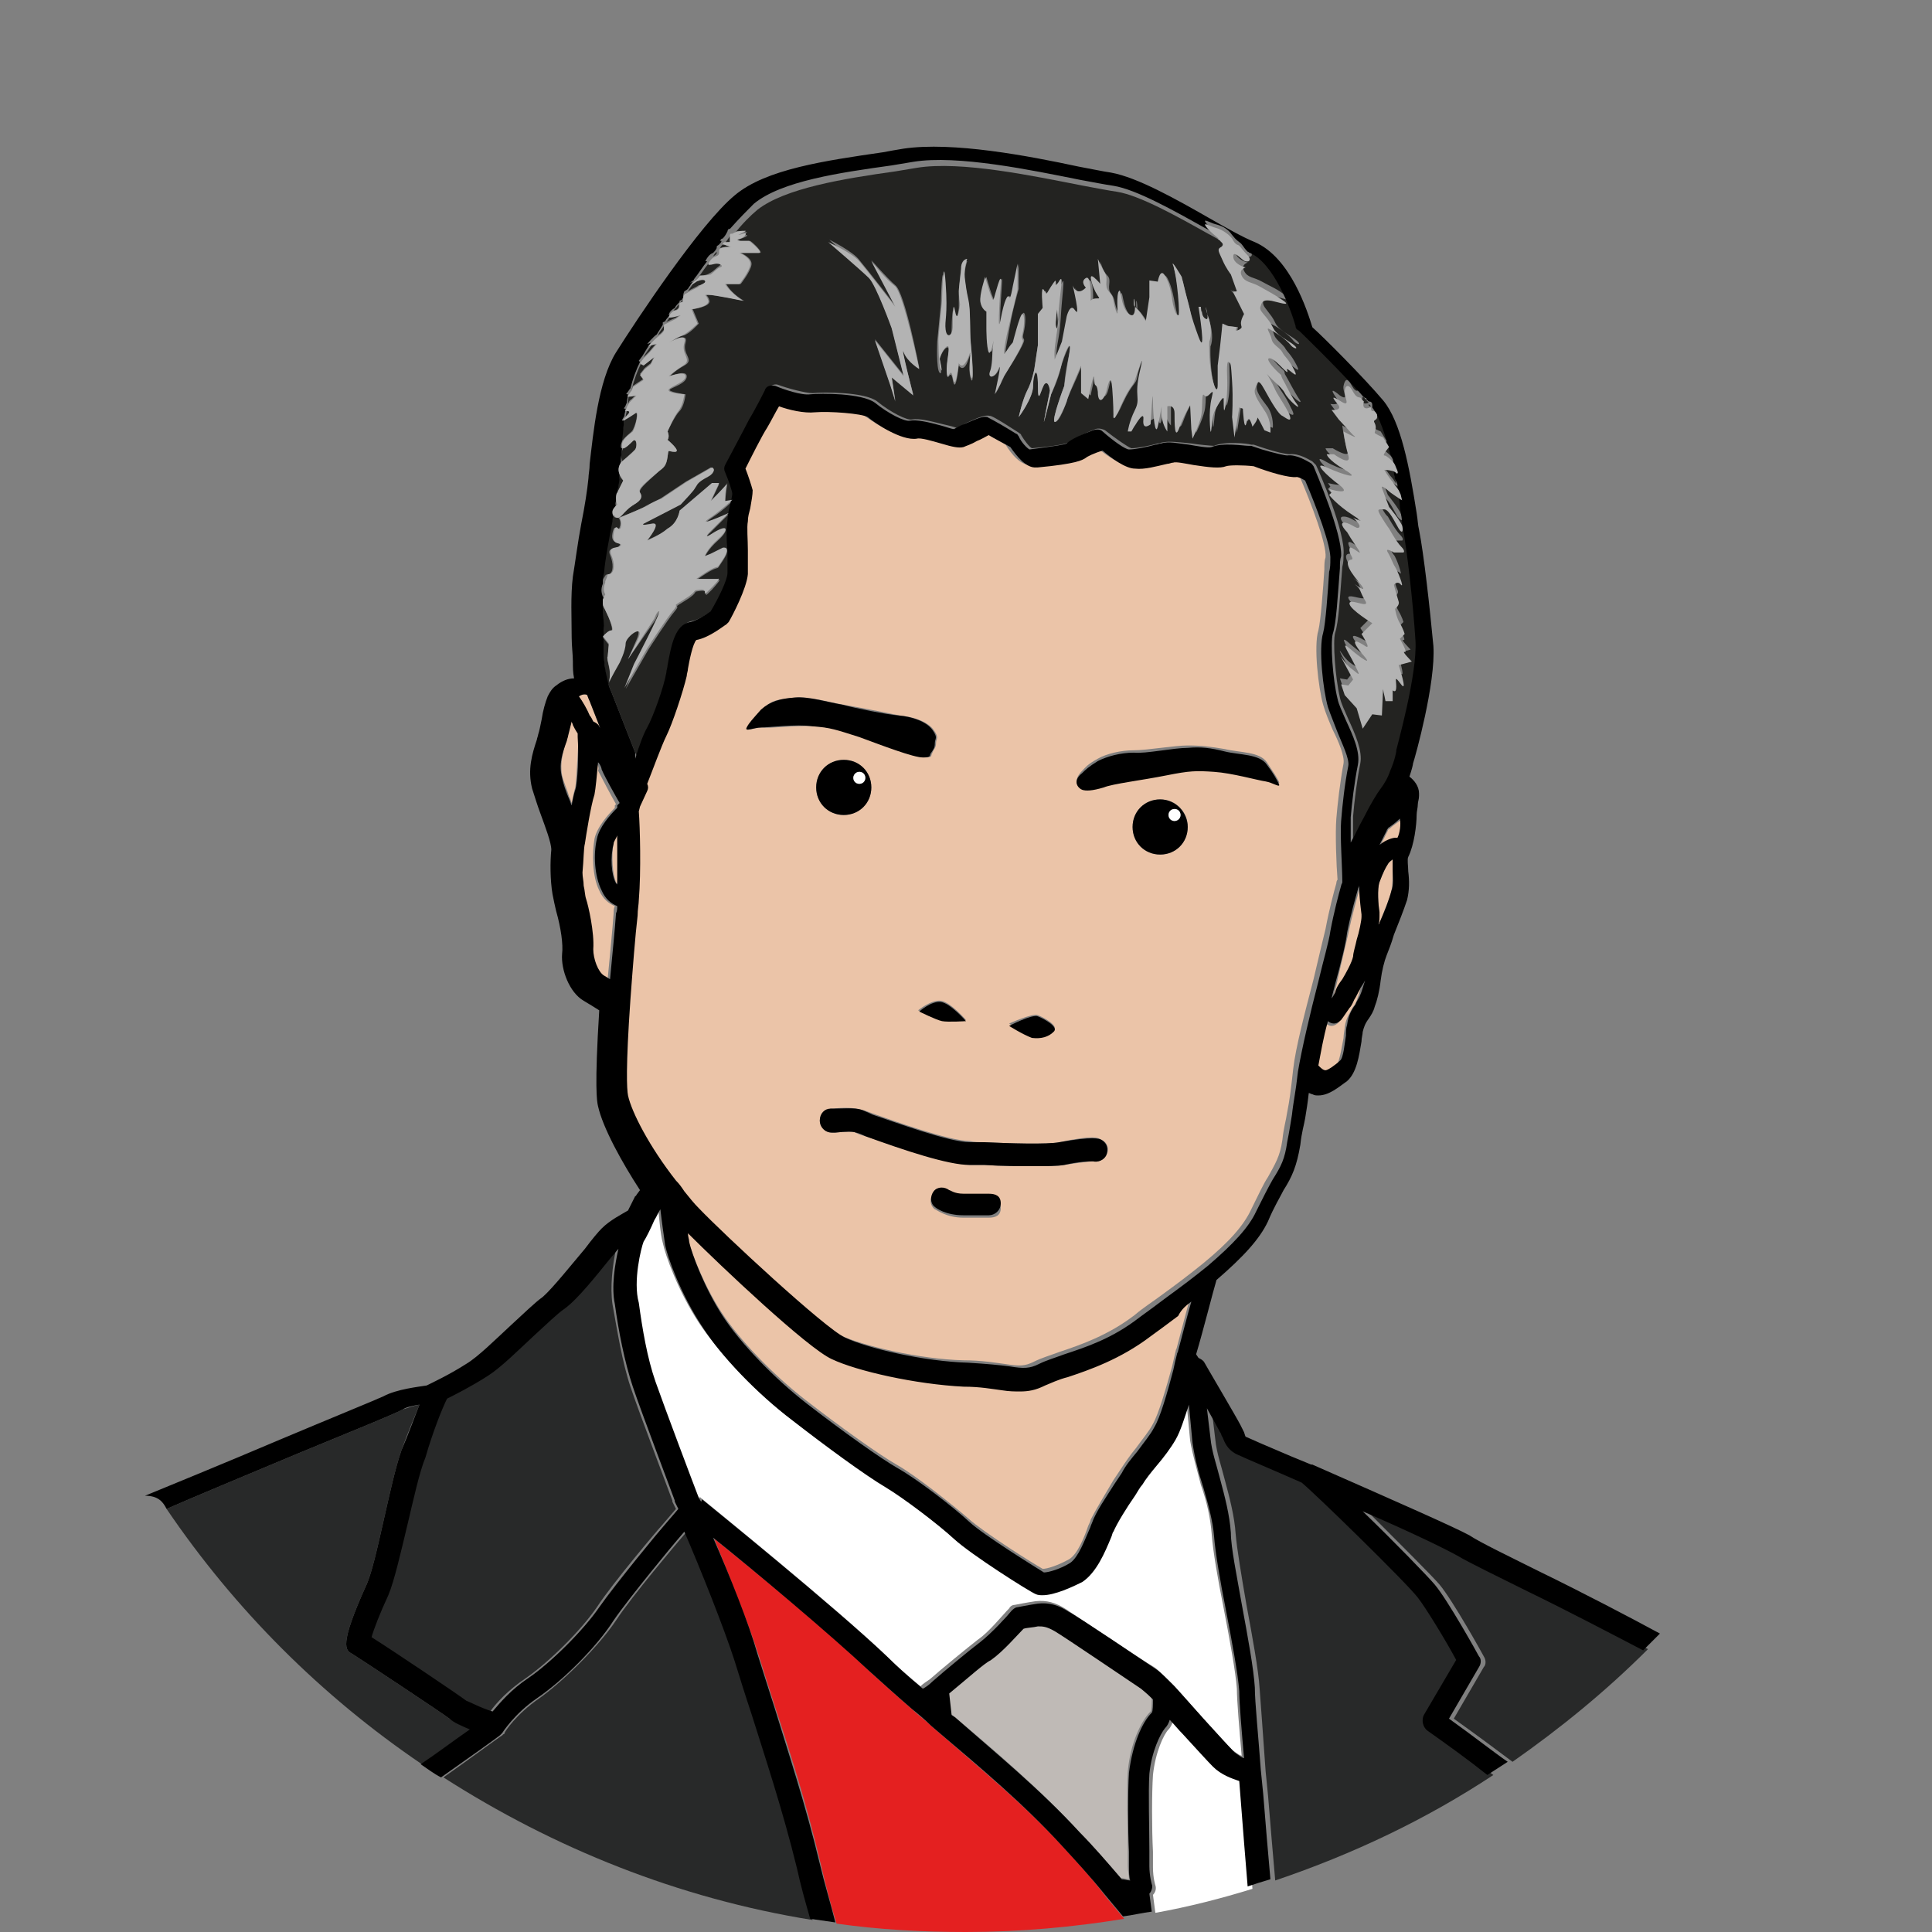 <svg id="Capa_1" xmlns="http://www.w3.org/2000/svg" viewBox="0 0 161.2 161.2"><rect x="0" y="0" width="161.2" height="161.2" fill="#808080" stroke="none"/><style>.st0{fill:none}.st1{fill:#282929}.st2{fill:#232321}.st3{fill:#ebc4a8}.st4{fill:#e42020}.st5{fill:#FFF}.st6{fill:#bfbab6}.st7{fill:#b3b3b3}.st8{fill:none;stroke:#b3b3b3;stroke-width:0;stroke-linecap:round;stroke-linejoin:round}</style><path class="st0" d="M107.7 38z"/><path class="st1" d="M122 129.8c-.9-.5-3.6-1.7-7.9-3.7 2.6 2.6 5.5 5.5 6 6.1 1.1 1.3 3.6 5.8 3.7 6 .2.3.2.7 0 .9l-2.5 4.3c2.1 1.5 3.7 2.7 4.9 3.6 4-2.8 7.8-5.9 11.3-9.4-2.4-1.3-6.3-3.3-9.6-4.9-2.6-1.2-4.9-2.4-5.9-2.9z"/><path class="st1" d="M119.2 143.2l2.7-4.6c-.9-1.5-2.5-4.3-3.2-5.2-1-1.2-8.8-8.9-9.7-9.6l-1.6-.7c-2.8-1.2-3.7-1.6-3.9-1.7-.7-.4-.9-.9-1.1-1.4-.1-.2-.1-.3-.2-.4-.1-.2-.6-1.1-1.1-2 .1.8.2 1.7.3 2.5.1 1.1.5 2.2.8 3.4.4 1.5.8 3 .9 4.5.1 1.2.5 3.6.9 5.9.5 2.7 1 5.4 1.1 7 .1 1.2.3 4.2.5 6.9l.2 2c.2 2.4.4 4.9.6 7.1 6.5-2.2 12.6-5.1 18.2-8.8-1.6-1.2-3.3-2.5-5-3.7-.6-.2-.7-.8-.4-1.2z"/><path class="st2" d="M51.4 42.2s-.1-.3-.1-.5c0 .2-.1.5-.1.7l.2-.2zM55.4 27.5v-.3c-.2.3-.4.5-.5.8l.1-.1c.2-.1.4-.4.4-.4zM60.8 20.6c.4 0-.3-.2-.5-.2-.1.1-.2.2-.2.3.2-.1.6-.1.7-.1zM58.4 23s.5 0 .8-.2c.4-.2.5-.4.8-.6s0-.4-.3-.3c-.2 0-.4.1-.6.1-.4.5-.7 1-1.1 1.5.2-.2.4-.5.4-.5zM59.8 21c-.1.1-.2.2-.3.4.3-.2.3-.2.3-.4zM56.9 25c0 .1-.1.1-.1.2h.1V25zM58.8 23.4c-.2-.1-.7.1-.7.1s-.2.1-.3.2c-.1.2-.3.4-.4.6.3-.2.8-.4.9-.5.2 0 .7-.2.5-.4zM56.8 26.2s-.7.2-.9.2c-.1.2-.2.4-.4.5l.9-.4.4-.3z"/><path class="st2" d="M50.8 47.9c.4-.1.4-.9.1-1.6-.3-.7.6-.4.8-.8.2-.3-.8 0-.6-1s.4 0 .6-.5c.2-.5-.1-.8-.1-.8s1.9-.7 2.3-1l1.2-.6 2.1-1.4 2.1-1.2s.3.1.1.4c-.2.3-.9.4-1.3 1-.4.5 0 .3-1.4 1.7l-3.1 1.6s-.3.2.7 0-.4 1.4-.4 1.4 1-.4 1.8-.9 1-1.5 1-1.5l2.7-2.3h.6l-.7 1.5s1.2-1.2 1.4-1.5v-.1.1c-.1.3-.2 1.5-.2 1.5l.6-.1s-.5.6-1.7 1.4c-1.6 1.1 1.4-.3 1.4-.3l-1.5 1.5s-.9.8.3.1c1.2-.8 1.2-.2.3.6-.9.8-1.1 1.4-1.1 1.4l.5-.2 1-.5s.8-.2 0 1 .2-.1-2.2 1.6H60s.3-.2-.6.8c-1 1 0 0-.9.1s0 0-1.3.8-.3.2-.9.9c-.6.7-2.2 3.2-2.2 3.2l-1.9 3.3.8-2s2.4-4.4 2.1-4.4c-.2 0-.4.6-.4.6L52.4 55l.7-1.6c.7-1.6-.9-.3-1 .3 0 .6-.5 1.6-.5 1.6l-.8 1.7s.2-.6 0-1.4c-.2-.8-.1-.7-.1-.7l.1-1.1-.4-.5v1.4c0 1.1.2 2 .4 2.5.1.3.2.5.2.5l2 5.1.2.4c.4-1 .8-2.1 1-2.6.5-.9 1.3-3.4 1.6-4.6 0-.2.1-.4.1-.6.3-1.6.6-3.4 1.9-3.6.5-.1 1.3-.6 1.7-.9.6-1 1.3-2.6 1.4-3.2v-1.8c0-1-.1-2 0-2.6.1-.4.1-.8.2-1.2.1-.4.2-.9.2-1 0-.2-.4-1.1-.6-1.8-.1-.2-.1-.4 0-.6.1-.1 1.5-2.9 2-3.8.4-.8 1.3-2.4 1.3-2.4.2-.3.6-.5.9-.4.8.3 2.3.7 2.9.7.9-.1 4.4-.1 5.4.7 1.1.9 2.5 1.6 2.9 1.5.6-.1 1.4.1 2.6.4.4.1.9.2 1.1.3.2-.1.5-.2.8-.4 1.1-.5 1.6-.7 2-.6.1 0 .4.1 2.4 1.4.1.1.2.1.2.2.3.5.7 1 .9 1.1 2.3-.2 2.9-.4 3.1-.5.4-.3 1.4-.8 2.2-1.1.3-.1.6 0 .8.1.9.7 1.9 1.4 2.2 1.5.5 0 1.5-.2 2.2-.4.2 0 .3-.1.5-.1.5-.1 1.3 0 2.3.1.6.1 1.7.2 1.9.2.9-.4 2.8-.2 3.1-.1h.2l.9.3c.9.3 1.8.5 2.1.5.8-.1 1.7.5 1.9.6l.3.3c.3.6 2.5 5.7 2.3 7.5 0 .3 0 .6-.1 1-.2 2.5-.3 4.6-.6 5.5-.2.7 0 3.7.4 5.4.1.5.4 1.1.7 1.8.6 1.3 1.2 2.7 1 3.7-.3 1.5-.5 3.2-.6 4.4v2.1c.3-.7.7-1.4 1.1-2.1.6-1.1 1.1-1.9 1.4-2.4.3-.4.5-.9.8-1.5.3-.8.5-1.6.5-1.6v-.1c0-.1 1.9-6.3 1.6-9.2-.3-3.1-.8-7.6-1.1-9.6-.1-.4-.1-.9-.2-1.5-.1-.4-.1-.9-.2-1.5-.3-.2-.9-.6-1-.7-.1-.1-.7-.6-.6-.3s.6 1.6.6 1.6.9 1.1 1.1 1.6.1.7-.3.2c-.3-.5-.8-1.6-1.2-1.6-.4 0-.6-.1-.2.7s.6.9.6.9.6 1.1 1 1.5.2.5.2.5h-.8s-.8-.5-.5 0c.3.5.4 1 .6 1.2s.8 1.9.5 1.5c-.3-.3-.6 0-.6 0s.2 1 .4 1.4-.3.6-.3.6.1.7.4 1.2c.3.5.4.9.4.9l-.4.4s.7 1.2.4 1.1c-.3-.1.6.8.6.8l-1.1.3s.8 2.4.2 1.6c-.6-.8-.4-.4-.4.2 0 .6-.3.3-.3.3V58h-.6l-.2-1-.1 2.2-.8-.1-.8 1.2-.5-1.7-1-1.1-.3-.9.6.1.4-.5s-1.1-1.9-1-1.9c.1.1.4.7 1 1.1.6.4.6.4.1-.5s-1.2-2-.4-1.3c.8.7 2.1 1.7 1 .4-1.2-1.3-.4-1 .3-.6s-.3-1-.3-1l.9-.9s-1.7-1-1.9-1.6c-.1-.5 1.8.5 1.3-.3s-.3-.9-.8-1.3 1.4 1.1.3-.2c-1.1-1.3-1.2-1.9-.7-1.9.4-.1-.1-.5-.1-.9.1-.4 1.3.9.7 0l-.6-.9-.3-.5s-.8-.8-.2-.8c.6 0 1 .5 1.2.4.2-.2-.5-.8-.5-.8s1.4.6 0-.2c-1.4-.9-2-1.7-2-1.7l.2-.2-.2-.3s1.9.5.9-.3c-1.1-.9-2.3-2.2-1.1-1.5s2.9 1.1 1.5.2c-1.5-.9-1.5-1.3-1.5-1.3h.6s1.6 1 1.2.1c-.3-1-.4-2-.4-2 1.6.9.8.3.8.3l-1.2-1.3-.6-.8s1 .2.5-.5-.4-.8.3-.2c.8.5.2-.3.3-.8s.3-.8.7 0c.4.7.6.3.6.2-2-2.1-4.7-4.8-4.8-4.9-.1-.1-.2-.3-.3-.4-.4-1.4-1.7-5.2-3.8-6.1-.1 0-.1-.1-.2-.1.3.4.1.6-.2.5-.4-.1-1-1-1-.4s.9.9 1 .9c.1 0-.6.1-.3.7s.8.5 1.5.9 1.3.6 2 1.2-.5.1-1 0-.7 0-.9.4c-.1.4.2.6.7 1.3s.1.7 1.5 1.6c1.3.8.7.9.3.4-.3-.4-1.1-1-1.7-1.3-.5-.3 0 .4.1.8s.6.7.9 1.1c.2.4.5.5 1 1.5s-.8-.5-.6 0c.2.5-1-1-1.4-1s.1.7.9 1.4c0 0 .1.1.1.3.3.5.8 1.5 1.2 2.1.5.7-.8-.3-1-.9s-1.3-1.1-1.7-1.9l.8 1.4c.3.7.7 1 1.2 2.1.6 1.1-.2.4-.5.3-.2-.1-.9-1.1-1.5-2.2s-.6-.5-.8 0c-.2.5.3 1.1.9 1.9.5.8.4 1.7.4 1.7l-.5-.2s-.5-1-.6-1.1c.1.2-.4.8-.4.8s-.3-1.2-.5-.3c-.2.9-.3-1.2-.3-1.2l-.3-.1-.4 2.5-.2-1.7s.1-1.6 0-3c-.1-1.5-.1-1.5-.3-1.6s-.1 1.3-.1 1.7 0 1.5-.2 2.2c-.1.4-.1-.2-.1-.8 0-.4-.6.7-.6.7l-.2.4c-.2.4-.2 1.8-.3 1.6 0 0-.1-1.7.2-2.9s-.3.2-.6-.2-.1 1-.3 1.8-.7 1.8-.7 1.8l-.1-.8-.1-2s-.5.8-.9 1.9c-.4 1.1-.4-.4-.4-1.2 0-.8-.6-.6-.6-.6v2.1s-.6-.6-.5-1.7c0-1.1-.1.5-.3 1.3-.2.8-.4-.8-.4-2.2s-.2 2-.2 2-.7.6-.6-.4-1 1-1 1h-.3s0-.6.5-1.6-.1-1.1.4-3.2-.3 0-.4.7-.4.5-1.2 2.2c-.8 1.8-.6.7-.6.7s0-1-.1-2.2c-.1-1.2-.3-.6-.5.3-.2.9-.6.9-.7 0 0-.9-.3-.2-.3-1.1 0-.9-.5 1.7-.5 1.7l-.6-.5v-2.3l-.6 1.4c-.8 1.7-.8 1.9-.8 1.9s-.6 1.8-1 1.7c-.3-.1.8-3 .8-3s0-.8.4-2.6-.4 0-.7 1.1c-.2 1-.8 2.2-.8 2.2s-.6 2.4-.6 2.3c0-.1.5-2.6.5-2.6s0-.8-.4-.6c-.3.2-.6 2.1-.6.2 0-1.9-.5-1-.4 0 0 1-1.2 2.6-1.2 2.6s.3-1.4.7-2.2c.4-.8.6-1.8.6-1.8l.3-2v-2.6l.4-.5s0-1.9.3-1.3.1.4.8-.6c.2-.3.2-.1.2.2.1-.1.2-.2.3-.4.3-.7 0 1.1-.1 3s-.5 2.4-.3 3.6l.6-1.5.4-2.1s.2-1.2.7-.5c.4.7-.2-2.1-.2-2.1s.3 1 1.1.2c0 0-.5-.5 0-.8s.4 1.9.4 1.9.1-.1.5-.2c.4 0 0 0-.4-1.3s.7.1.7.1l-.2-2.1s.2.8.6 1.2-.1 1 .3 1.5.2.7.6 1.6c.3.9 0-.8.2-1.5s.1 1.2.9 1.8c.4.3.5-.2.5-.6-.1-.1-.1-.1-.1-.5 0-.5.1 0 .1.5.1.1.3.2.9 1.2l.3-2v-1.4l.7.1s.2-1.2.6-.5c.4.7.6 2 .6 2s.2 1.2.4 1.5c.2.2-.1-3.2-.4-4.1s.7.9.7.9.3 1.3.5 2 .1 1.1.9 3c.7 1.9 0-2.5 0-2.5h.2s0 .8.4 1c.3.2.1-.7 0-1v-.1.1c0 .1.1.4.3 1.1.3 1.2 0 1.8 0 1.8s-.1 2.1.4 3.6c.2.6.3.4.3 0 .1-.6 0-1.6 0-1.6l.2-1.6.1-2.3.5.2.8.1s-.2.5.2.2c.5-.3-.2-.2.4-1.3l-.6-1.2c-.6-1.2-.3-.5-.3-.5-.1-.2-.2-.3-.2-.3s.2.2.5.1l-.5-1.4s-.3-.5-.7-1.2-.5-.9-.1-1.1c.4-.2-.4-.5-.1-.5-.4-.2-.7-.4-1.1-.6-2.5-1.4-5.7-3.2-7.6-3.5-.7-.1-1.7-.3-2.8-.5-4.1-.8-10.2-2.1-13.9-1.5l-1.8.3c-4.3.6-9.2 1.4-11.5 3.2-.6.5-1.3 1.2-2 2.1l.4-.2s.9-.1.7 0l-.6.3c.2 0 .8-.2.6 0-.3.2-.8.3-.8.3l.3.1h.8c.3.2 1.1 1 .8 1h-1.6s1 .4.9 1-.9 1.6-.9 1.6h-1.2c.5.9 1.5 1.4 1.5 1.4s-2.4-.5-2.9-.5-.1 0 0 .5-1.4.7-1.4.7l.5 1.2s-.8.9-1.3 1-1.1.6-1.1.6 1.6-1 1.3 0 .8 1.4-.1 1.9-1.2.9-1.2.9 1.4-.6 1.4 0-1.2.9-1.4 1.1 1.3.4 1.3.4-.1 1-.5 1.4-1 1.7-1 1.7.2.4 0 .7c0 0 1.2 1 .6 1s-.5-.4-.6.4-.3.9-.7 1.2c-1.2 1.1-1.7 1.5-1.6 1.8.2.3.1.6-.5 1-1 .6-1.2 1.4-1.7 1 0 0-.1 0-.1-.1 0 .1 0 .3-.1.4-.3 1.5-.5 3.1-.7 4.3 0 .3-.1.6-.1.9v-.1c.6-.9.2-.4.6-.6zm31.5-24.8s.6 2.2.7 1.9.7-2.7.6-1.3-.3 4.5 0 2.9.6-2.1.7-1.8.3-.9.3-.9L85 22v2.1s-.5 1.7-.7 2.9-.6 3-.3 2.3c.3-.6.6-.8.6-.8s.6-2.4.8-2.4.2.9 0 1.7c-.2.8.4.1-.3 1.4-.7 1.3-1.3 2-1.4 2.4l-.6 1.2s.7-3 .3-2.1c-.4 1-.9.7-.7.2s.2-1.6.2-1.6l.1-1c-.1.6-.2 1.2-.4 1-.2-.4-.2-2-.2-2v-1.4s-.4 0-.5-.7.4-2.1.4-2.1zm-4.1 5.4l.3-3.1s.1-4.3.3-1.5c.2 2.8-.1 3 0 3.9.1.8.6.6.6-.3 0-.8.1-2.3.2-1.2.2 1.1.4-.6.4-.6v-1.2c0-.4.1-1.5.2-2.1 0-.7.5-.6.5-.6s-.3.8-.2 1.6c.1.7.1.9.3 1.8.2.9.1 2.6.2 3.6s.3 3.6 0 2.8c-.3-.8.2-2.8-.2-1.6-.4 1.2-.8.5-.8.5-.1.8-.3 2.3-.5 1.2s-.4.3-.5-.5.4-2.4 0-2.2c-.4.2-.6 1-.6 1s.3 1.4 0 1.1c-.3-.3-.2-2.6-.2-2.6zm-6.5-6.8c.6.7 3 3.8 3 3.8l-2-3.8s1.3 1.5 2 2.1c.8.6 2 6.9 2 6.9s-.9-.6-1.3-1.4.8 3.6.8 3.6l-1.8-1.5.3 2-.4-1.3-1.3-3.8 2.4 3-1-4s-1.3-3.6-1.9-4.2c-.6-.6-3.3-3.1-3.3-3.1s2 1 2.5 1.7z"/><path class="st2" d="M51.9 38.5s.9-.8 1.1-1c.2-.3.1-1-.2-.7-.2.2-.7.7-.8.6-.2.4-.2.7-.1 1.1-.1 0-.1 0-.1.1 0-.1.1-.1.1-.1zM52 40.1c-.2-.2-.3-.4-.3-.5v.1c-.1.5-.1 1-.2 1.5.1-.3.5-1.1.5-1.1zM52.7 36c.3-.3.7-1.9.2-1.5-.3.2-.6.4-.8.5-.1.6-.2 1.2-.2 1.8.3-.4.6-.6.8-.8zM53.7 31.6l-.3-.4.4-.5.5-.4.3-.6-.9.7-.2-.1c-.3.6-.6 1.4-.8 2.2.1-.2.1-.3.1-.3l.9-.6zM54.8 28.6l-.4.1c-.2.4-.5.7-.7 1.1l.5-.5.6-.7zM53.1 32.9s-.3.1-.6.1c-.1.2-.1.5-.1.7.1-.2.1-.3.3-.4l.4-.4zM52.3 34.2c0 .2-.1.4-.1.6.1-.2.3-.3.3-.4.1-.2-.1-.2-.2-.2zM56.6 25.4c-.1.2-.2.3-.4.5h.1c.3-.1.4-.3.3-.5zM114.2 33.6c-.2-.2-.3-.4-.5-.5-.2.7.3.6.5.5zM88.2 25.8c-.1.8-.2 1.5 0 1.6.2.1 0-.6 0-1.6zM114.4 33.9l-.2-.2c0 .2 0 .2.2.2zM50.4 49.9s-.1-.1-.1-.2v.4c0-.1.1-.2.1-.2zM114.5 34.8c.3.4 0 .6 0 .8 0 .1.7.4.7.4l.5.8s-.7.6-.4.7c.2 0 .7.5.7.5s.1.1.2.3c-.4-1.6-.8-3.1-1.5-3.9 0 .1-.4.1-.2.4zM60.9 20.2v-.5c-.1.2-.3.4-.4.6.1-.1.4-.1.4-.1zM116 38.8c-.4-.2-.7-.1-.7-.1s.4.6.7 1c.2.2.4.5.5.7-.1-.5-.2-.9-.3-1.4.1 0 .1-.1-.2-.2zM51 52.6c.2 0-.1-.9-.5-1.7-.1-.2-.2-.3-.2-.5 0 .7 0 1.5.1 2.2v.4c.1-.1.4-.4.6-.4z"/><path class="st3" d="M116.2 71.7c-.1.1-.3.2-.4.4-.2.3-.4.7-.7 1.5-.2.6-.1 1.9 0 2.5v.3c0 .2 0 .5-.1.8 0-.1.1-.1.1-.2.4-1 .8-1.9 1-2.7.1-.5.1-1.1.1-1.8v-.8zM113.3 82.7c-.2.3-.3.6-.5.9-.1.2-.2.5-.4.7-.3.5-.7.9-.7 1-.2.2-.4.3-.6.3-.2 0-.3-.1-.5-.2-.3 1.4-.6 2.7-.8 3.7.2.2.4.3.6.4.2 0 .8-.5 1.2-.8.2-.3.4-1.6.5-2.1 0-.3.1-.7.1-.9.1-.8.5-1.3.7-1.7.2-.2.3-.5.4-.8.1-.2.2-.7.3-1.1 0 .2-.2.5-.3.6 0-.1 0-.1 0 0zM113.5 74c0 .1-.1.2-.1.3-.2.7-.6 2.1-.9 3.6-.2.9-.6 2.5-1 4.3l-.3 1.2c.1-.2.2-.3.3-.5.2-.3.3-.7.6-1.1.3-.5.8-1.4.9-1.9.1-.4.2-.9.3-1.4.2-.6.4-1.6.4-1.9v-.2c-.2-.9-.3-1.8-.2-2.4 0-.1 0-.1 0 0zM115.8 69.3l-.6 1.2c.6-.5 1.2-.6 1.3-.6h.2c.1-.5.3-1.1.3-1.6-.3.3-.7.5-1 .8-.1.1-.2.1-.2.2zM56.7 99.2c.4.6.8 1 1.2 1.4 2.1 2.2 10.5 10.1 12.2 10.8 1.9.9 6.6 2 10.3 2.1 1.5 0 2.6.2 3.4.3 1.3.2 1.7.2 2.5-.2.6-.3 1.3-.5 2.1-.8 1.8-.6 4.1-1.4 6.3-3.1.7-.6 1.5-1.1 2.3-1.7 1.1-.8 2.3-1.7 3.4-2.6 2.2-1.8 3.4-3.2 4-4.5.6-1.2 1-2.1 1.4-2.7.6-1.1 1-1.7 1.2-3.1.1-1 .3-1.6.4-2.3.2-1 .3-1.8.5-3.6s1-4.8 1.7-7.5c.4-1.7.8-3.4 1-4.2.3-1.6.7-3.1.9-3.8 0-.2.1-.3.1-.3-.1-1.2-.2-3.9-.1-5.1.1-1.2.3-3 .6-4.6.1-.6-.4-1.8-.9-2.8-.3-.7-.6-1.4-.8-2.1-.4-1.4-.8-4.9-.4-6.2.2-.8.4-3.5.5-5.1 0-.4 0-.7.1-1 .1-1.1-1.2-4.5-2.1-6.6-.3-.2-.6-.3-.7-.3-.6.1-2.2-.4-3.6-.9-.8-.1-1.9-.1-2.3 0-.6.2-1.4.1-2.7-.1-.6-.1-1.5-.2-1.7-.2-.1 0-.3.1-.5.1-.9.2-1.9.5-2.7.4-.8-.1-2-.9-2.7-1.5-.6.3-1.2.5-1.4.6-.3.3-.7.5-4 .8h-.1c-.9.1-1.7-.9-2.2-1.7-.7-.4-1.4-.8-1.8-1-.3.1-.7.3-1 .5-.5.3-.9.4-1.1.5-.4.1-.9 0-1.9-.3-.6-.2-1.6-.4-2-.4-1.3.2-3.4-1.3-4.1-1.8-.5-.4-3.1-.6-4.4-.4-.9.1-2.2-.3-3-.5-.3.5-.7 1.3-1 1.8-.4.7-1.4 2.6-1.8 3.4.2.5.6 1.4.6 1.8.1.4 0 .9-.2 1.5-.1.4-.2.7-.2 1.1-.1.5 0 1.5 0 2.4v2c-.1 1.2-1.4 3.6-1.6 4 0 .1-.1.2-.2.2-.1.1-1.4 1.1-2.5 1.3-.3.3-.6 1.7-.7 2.4 0 .2-.1.4-.1.6-.3 1.3-1.2 4-1.7 5-.4.7-1.2 2.9-1.6 4 .1.2.1.4 0 .6l-.5 1.3-.1.4c.1 1.3.2 5 0 7.4 0 .3-.1.8-.1 1.3-.2 1.7-.4 4.4-.6 7-.4 5.8-.3 7.5-.2 8 .3 1.4 1.8 4.2 3.6 6.8.6.6.8.9 1 1.2zm25.8 2.4h-2.1c-1.5 0-2.3-.7-2.4-.7-.4-.3-.5-.9-.1-1.3.3-.4.9-.5 1.3-.1 0 0 .4.3 1.2.3h2.1c.5 0 1 .4 1 1s-.4.8-1 .8zm14.3-30.3c-1.3 0-2.3-1-2.3-2.3 0-1.3 1-2.3 2.3-2.3 1.3 0 2.3 1 2.3 2.3 0 1.3-1 2.3-2.3 2.3zm-6.5-7c.3-.3.4-.5 1.3-1 .7-.4 1.9-.7 3-.7s3.4-.4 4.5-.4c1.2 0 1.9.1 3.1.3 1.2.3 2.9.2 3.5 1.1.6.9.8 1.2 1 1.6.2.4-.5-.1-1.1-.2-.6-.1-2.8-.7-4.3-.8-1.5-.1-2 0-4 .3-2 .4-4.5.8-5.2 1-1 .3-1.5.3-1.8.2-.3.1-.9-.5 0-1.4zm-3.7 20.4c.5.2 1.8.9 1.3 1.3s-1 .6-1.8.4c-.8-.2-1.9-1-1.9-1s2-.9 2.4-.7zm-4.5 10.6c2.1.1 5.3.2 6.3 0 2.8-.6 3.2-.4 3.5-.2.5.2.7.8.4 1.3-.2.4-.7.6-1.1.5-.2 0-1.1.1-2.4.3-.5.1-1.4.1-2.6.1-1.2 0-2.6 0-4.1-.1h-1.2c-1.8-.1-5.4-1.3-8.7-2.4-.4-.1-.7-.2-.8-.3-.2-.1-.8-.1-1.7 0h-.3c-.5 0-1-.4-1-1 0-.5.4-.9.9-1h.2c.8-.1 1.8-.1 2.4.1.1 0 .4.1.9.3 1.7.6 6.4 2.3 8.1 2.3.4.1.8.1 1.2.1zm-14-29.6c0-1.3 1-2.3 2.3-2.3 1.3 0 2.3 1 2.3 2.3 0 1.3-1 2.3-2.3 2.3-1.3 0-2.3-1-2.3-2.3zm10.4 17.8c.8.1 2.1 1.6 2.1 1.6s-1.5.1-2 0-2-.8-2-.8 1.1-.9 1.9-.8zM62.4 60.7c.3-.4.5-.7 1.2-1.5s1.5-.9 2.8-1c1.2-.1 2.8.4 4 .6 1.2.2 3.7.7 4.7.9 1.1.1 2.3.5 2.8 1.2s.2.7.2 1.1c0 .4-.2.5-.3.8-.2.3.1.4-.7.4s-3.4-1.1-5.3-1.7c-1.9-.7-2.4-.8-3.9-.9-1.5-.1-3.7.2-4.3.1-.7 0-1.5.4-1.2 0z"/><path d="M90.3 65.9c.3.1.8.1 1.8-.2.7-.3 3.2-.6 5.2-1s2.5-.4 4-.3c1.5.1 3.6.7 4.3.8.6.1 1.3.6 1.1.2-.2-.4-.4-.8-1-1.6-.6-.9-2.3-.8-3.5-1.1-1.2-.3-2-.4-3.1-.3-1.2 0-3.5.5-4.5.4-1.1 0-2.2.3-3 .7-.8.5-1 .7-1.3 1-.9.7-.3 1.3 0 1.4z"/><path class="st4" d="M88.7 154.1c-3.2-3.5-7-6.6-10.2-9.4l-.7-.6c-.5-.5-1.1-.9-1.6-1.4-1.5-1.3-2.6-2.3-3.6-3.2-3.1-3-9.5-8.3-13-11.1 1.3 3.2 2.9 7.2 3.7 9.7.4 1.3.9 2.8 1.4 4.4 1.2 3.6 2.6 8 3.8 13.1.4 1.7.8 3.3 1.3 4.9 3.5.5 7.1.7 10.8.7 4.5 0 8.9-.4 13.2-1.1l-1.5-1.8c-1.2-1.6-2.5-3-3.6-4.2z"/><path class="st5" d="M103.7 148.7c-.6-.2-1.5-.5-2.2-1.2-.5-.4-1.4-1.5-2.5-2.7-.4-.4-.7-.8-1.1-1.2-.1.2-.2.5-.4.7-.4.4-1.1 1.9-1.3 3.8-.1 1.5-.1 4.5 0 6.4v1.3c0 .9.2 1.5.2 1.5.1.3 0 .6-.2.8l.2 1.5c2.8-.5 5.5-1.2 8.1-2-.2-2.3-.4-5-.6-7.5l-.2-1.4z"/><path class="st5" d="M54.5 115.1c.7 2 3.3 8.9 3.5 9.4 0 .1.1.3.3.6l.1-.2.1.1c.6.5 11.1 9 15.4 13.1.8.8 1.7 1.6 2.9 2.6.2-.2.5-.4.8-.6.9-.8 3.1-2.6 4-3.3.9-.6 2.1-2.1 2.6-2.6.1-.2.3-.3.5-.3 0 0 1-.2 1.7-.3.9-.1 1.7.1 2.6.7.7.5 6.1 4.1 7.3 4.8.3.2.8.7 1.5 1.4.8.8 1.7 1.9 2.6 2.9 1 1.1 2 2.2 2.4 2.6.3.2.5.4.8.5-.2-2.3-.4-4.6-.4-5.6-.1-1.4-.6-4.1-1.1-6.7-.5-2.5-.9-4.8-1-6.2-.1-1.3-.4-2.7-.9-4.1-.3-1.2-.7-2.5-.9-3.7-.1-1-.2-2.2-.3-3.2-.4 1.2-.7 2.2-1.1 2.9-.4.7-1 1.5-1.6 2.2-.5.6-.9 1.1-1.2 1.6l-.6.9c-.7 1-1.5 2.3-1.8 3-.1.1-.1.3-.2.5-.5 1.2-1.2 2.9-2.4 3.7-.7.5-2.2 1.1-3.3 1.1-.2 0-.4 0-.6-.1-.5-.2-5.4-3.3-6.8-4.6-1.3-1.2-4.2-3.4-5.7-4.3-1.7-1-5.1-3.5-7.8-5.6-2.9-2.2-5.8-5.3-7.5-7.8-1.8-2.7-2.9-5.8-3.1-6.8-.2-.7-.3-2.1-.4-3-.1.3-.3.6-.5.9-.4.7-.8 1.5-.9 1.8-.3.5-.9 3.3-.6 4.9.5 2.3.9 4.8 1.6 6.8z"/><path class="st3" d="M89 114.6c-.8.3-1.4.5-1.9.7-.8.4-1.4.5-2.1.5-.5 0-1-.1-1.5-.1-.8-.1-1.7-.2-3.2-.3-4-.1-8.9-1.3-11-2.3-1.9-.9-9.2-7.7-12-10.5 0 .3.1.5.1.7.2 1 1.3 3.9 2.8 6.2 1.5 2.3 4.3 5.2 7 7.3 3.1 2.4 6.2 4.6 7.6 5.4 1.6.9 4.6 3.3 6 4.5 1.2 1.1 5.3 3.7 6.2 4.2.4 0 1.3-.3 2.2-.8.7-.4 1.3-1.9 1.6-2.8.1-.2.2-.4.2-.5.4-.8 1.2-2.1 1.9-3.3l.6-.9c.4-.6.8-1.2 1.3-1.8.5-.7 1.1-1.4 1.4-2 .5-.9 1.1-3 1.6-4.8.1-.4.2-.9.3-1.3 0-.1.1-.2.1-.3.3-1.1.7-2.7 1.1-4.1l-1.2.9c-.8.6-1.6 1.2-2.3 1.7-2.4 2.3-5 3.1-6.8 3.7z"/><path d="M96.8 66.7c-1.3 0-2.3 1-2.3 2.3 0 1.3 1 2.3 2.3 2.3 1.3 0 2.3-1 2.3-2.3 0-1.2-1-2.3-2.3-2.3zm1.2 1.8c-.3 0-.5-.2-.5-.5s.2-.5.5-.5.5.2.5.5-.3.5-.5.5z"/><circle class="st5" cx="98" cy="68" r=".5"/><path class="st6" d="M95.1 140.8c-1.3-.9-6.5-4.4-7.2-4.8-.6-.4-1-.5-1.4-.4-.4 0-.9.1-1.2.2-.5.6-1.7 1.9-2.7 2.6-.5.4-1.8 1.4-3.5 2.8l.2 1.8.3.2c3.3 2.8 7.1 6 10.4 9.6 1.1 1.2 2.3 2.5 3.5 3.9.3 0 .5.1.7.1 0-.3-.1-.7-.1-1.1v-1.3c0-1.9-.1-5 0-6.6.2-2.3 1.1-4.2 1.9-5 .1-.1.1-.7.1-1.2-.5-.4-.8-.7-1-.8z"/><path d="M87.9 86.1c.5-.4-.8-1.1-1.3-1.3-.5-.2-2.4.8-2.4.8s1.1.7 1.9 1c.8.1 1.4-.1 1.8-.5z"/><path class="st1" d="M62.9 143c-.5-1.6-1-3.1-1.4-4.4-.8-2.8-2.9-7.8-4.2-10.8l-.6.7s-4 4.7-5.3 6.7c-1.4 2.1-4.3 5-6.4 6.5-1.9 1.3-2.9 2.8-2.9 2.9 0 0 0 .1-.1.1l-.1.1c-.2.1-2.9 2.1-4.9 3.5 9.2 5.9 19.6 10.1 30.8 11.9-.4-1.4-.7-2.7-1.1-4.2-1.3-5-2.7-9.4-3.8-13z"/><path d="M78.6 85.2c.5.1 2 0 2 0s-1.3-1.5-2.1-1.6c-.8-.1-1.8.8-1.8.8s1.4.7 1.9.8zM63.5 60.7c.6 0 2.9-.3 4.3-.1 1.5.1 2 .3 3.9.9 1.9.7 4.5 1.7 5.3 1.7s.5-.2.7-.4c.2-.3.3-.4.3-.8s.3-.4-.2-1.1c-.5-.7-1.7-1.1-2.8-1.2-1.1-.1-3.6-.6-4.7-.9-1.2-.2-2.8-.7-4-.6-1.2.1-2 .3-2.8 1-.7.8-1 1.1-1.2 1.5-.2.4.6 0 1.2 0zM70.4 68c1.3 0 2.3-1 2.3-2.3 0-1.3-1-2.3-2.3-2.3-1.3 0-2.3 1-2.3 2.3 0 1.3 1 2.3 2.3 2.3zm1.3-3.6c.3 0 .5.2.5.5s-.2.5-.5.5-.5-.2-.5-.5c0-.2.2-.5.5-.5z"/><circle class="st5" cx="71.7" cy="64.9" r=".5"/><path class="st1" d="M37.5 143.4c-.5-.4-7.6-5.1-8.1-5.4-.6-.3-1.1-.7 1.1-5.6.5-1 1-3.3 1.5-5.5s1-4.5 1.5-5.9c.5-1.4 1.1-2.8 1.5-3.8-.5.1-1.1.3-1.4.4-.5.3-3.7 1.6-8.8 3.7-4.3 1.8-9.1 3.8-10.9 4.6 5.7 8.4 12.9 15.6 21.3 21.3 1.1-.8 2.8-2 4.1-2.9-.7-.3-1.4-.6-1.8-.9z"/><path class="st1" d="M32.2 133.1c-.7 1.5-1.2 2.8-1.4 3.5 1.9 1.2 7.4 4.8 7.9 5.3.2.2 1.2.6 2.2.9.5-.7 1.5-1.8 3-2.8 2-1.4 4.6-4 5.9-5.9 1.3-2 5.2-6.6 5.4-6.8l1.2-1.4-.3-.6v-.1c-.1-.3-2.8-7.4-3.5-9.5-.7-2.1-1.1-4.7-1.5-6.9-.2-1.4 0-3.2.3-4.6-.2.2-.4.5-.6.7-1.3 1.6-2.8 3.5-3.9 4.3-.6.4-1.5 1.3-2.5 2.2-1.4 1.3-2.8 2.7-3.9 3.4-1.4.9-2.8 1.6-3.4 1.9-.3.8-1.1 2.8-1.9 5-.5 1.3-1 3.5-1.5 5.6-.4 2.4-.9 4.7-1.5 5.8z"/><path class="st3" d="M49.5 60.2c.2.1.3.2.5.4 0 .1.1.1.1.2l-.9-2.3s-.1-.2-.2-.5c-.2-.1-.4-.1-.7.1.3.5.7 1.1.9 1.6.1.1.2.3.3.5zM49.7 63.6c0 1.1-.1 2.2-.3 2.7-.2.8-.7 3.4-.8 4.1 0 .4-.1 1.5-.2 2.4 0 .4.1.8.1 1.1.1.5.1.9.2 1.1.2.6.7 2.8.6 4.2 0 .7.4 1.9.9 2.2.2.1.3.2.5.3.2-2.1.4-4.1.5-5.5 0-.2 0-.4.1-.6-.5-.2-1-.6-1.3-1.3-.6-1.2-.6-3.1-.4-4.3.2-1 1.2-2.1 1.7-2.6v-.1-.1l.1-.1c-.4-.7-1.2-2.2-1.5-2.8.1-.2 0-.5-.2-.7z"/><path class="st3" d="M51.2 70.3c-.2 1.1-.1 2.6.2 3.3 0 .1.1.1.1.1.1-1.4 0-2.9 0-4.1-.2.3-.3.5-.3.7zM47.8 60.3c0-.1-.1-.2-.1-.3-.1.4-.2.9-.3 1.2 0 .1-.1.3-.1.4-.3 1.1-.6 2-.4 3.1.1.5.4 1.1.6 1.8.1.1.1.3.2.5.1-.5.2-1 .3-1.3.1-.6.2-3 .3-4.5 0-.1-.1-.2 0-.3-.3-.2-.4-.4-.5-.6z"/><path d="M71.9 92.6c-.6-.2-1.6-.1-2.4-.1h-.2c-.5 0-.9.4-.9 1 0 .5.4 1 1 1h.3c.9-.1 1.5-.1 1.7 0 .1 0 .4.1.8.3 3.3 1.2 6.9 2.4 8.7 2.4h1.2c1.5.1 3 .1 4.1.1 1.1 0 2 0 2.6-.1 1.3-.3 2.1-.3 2.4-.3.4.1.9-.1 1.1-.5.2-.5.1-1-.4-1.3-.2-.1-.7-.3-3.5.2-1 .2-4.2.1-6.3 0h-1.2c-1.7 0-6.3-1.7-8.1-2.3-.4-.2-.7-.3-.9-.4zM82.5 99.6h-2.1c-.8 0-1.1-.3-1.2-.3-.4-.3-1-.3-1.3.1-.3.4-.3 1 .1 1.3.1.1.9.7 2.4.7h2.1c.5 0 1-.4 1-1s-.4-.8-1-.8z"/><path d="M13.9 125.9c1.8-.8 6.6-2.8 10.9-4.6 5.1-2.1 8.3-3.4 8.8-3.7.3-.2.8-.3 1.4-.4-.4 1-.9 2.4-1.5 3.8-.5 1.4-1 3.7-1.5 5.9s-1 4.5-1.5 5.5c-2.2 4.9-1.7 5.3-1.1 5.6.5.3 7.6 5 8.1 5.4.3.3 1 .6 1.7.9-1.3.9-2.9 2.1-4.1 2.9.6.4 1.1.8 1.7 1.1 2-1.4 4.8-3.4 4.9-3.5l.1-.1.1-.1s1-1.6 2.9-2.9c2.2-1.5 5-4.3 6.4-6.5 1.3-1.9 5.2-6.6 5.3-6.7l.6-.7c1.3 3 3.3 8 4.2 10.8.4 1.3.9 2.9 1.4 4.4 1.1 3.5 2.6 8 3.8 12.9.3 1.4.7 2.8 1.1 4.2l2.1.3c-.4-1.6-.9-3.2-1.3-4.9-1.2-5-2.7-9.5-3.8-13.1-.5-1.6-1-3.1-1.4-4.4-.7-2.5-2.3-6.5-3.7-9.7 3.5 2.8 9.8 8.1 13 11.1 1 .9 2.1 1.9 3.6 3.2.5.4 1.1.9 1.6 1.4l.7.6c3.3 2.8 7 5.9 10.2 9.4 1.1 1.2 2.4 2.6 3.6 4.1l1.5 1.8c.8-.1 1.6-.3 2.4-.4l-.2-1.5c.2-.2.3-.6.2-.8 0 0-.2-.7-.2-1.5v-1.3c0-1.8-.1-4.9 0-6.4.2-1.9.9-3.3 1.3-3.8.2-.2.3-.4.4-.7.4.4.7.8 1.1 1.2 1.1 1.2 2.1 2.3 2.5 2.7.7.7 1.6 1 2.2 1.2l.1 1.3c.2 2.5.4 5.2.6 7.5.6-.2 1.2-.4 1.9-.6-.2-2.2-.4-4.6-.6-7.1l-.2-2c-.2-2.8-.5-5.7-.5-6.9-.1-1.6-.6-4.3-1.1-7-.4-2.3-.9-4.7-.9-5.9-.1-1.5-.5-3-.9-4.5-.3-1.2-.7-2.3-.8-3.4-.1-.8-.2-1.7-.3-2.5.5.9 1 1.8 1.1 2 .1.1.1.3.2.4.2.5.4 1 1.1 1.4.2.1 1.1.5 3.9 1.7l1.6.7c.9.7 8.7 8.3 9.7 9.6.7.9 2.4 3.7 3.2 5.2l-2.7 4.6c-.2.4-.1 1 .3 1.3 1.7 1.2 3.5 2.5 5 3.7.6-.4 1.1-.7 1.7-1.1-1.3-.9-2.8-2.1-4.9-3.6l2.5-4.3c.2-.3.2-.7 0-.9-.1-.2-2.6-4.7-3.7-6-.5-.6-3.4-3.6-6-6.1 4.4 1.9 7 3.2 7.9 3.7 1 .6 3.3 1.7 5.9 3 3.3 1.6 7.1 3.6 9.6 4.9l1.4-1.4c-2.4-1.3-6.4-3.4-10.1-5.2-2.6-1.3-4.9-2.4-5.8-3-1.3-.7-5.6-2.6-13.1-5.9h-.1l-1.7-.7c-1.9-.8-3.5-1.5-3.7-1.6-.1 0-.1-.1-.2-.4l-.3-.6c-.3-.6-2.9-5-3-5.2-.1-.2-.3-.3-.5-.4l-.2-.3c.6-2 1.4-5.2 1.7-6.2 2.2-1.9 3.6-3.4 4.3-4.9.5-1.2 1-2 1.3-2.6.7-1.1 1.1-2 1.4-3.8.1-1 .3-1.6.4-2.2.1-.6.2-1.2.3-2.1.1 0 .2.1.3.1.2.1.3.1.5.1.9 0 1.7-.7 2.4-1.2.8-.7 1-2.1 1.2-3.3 0-.3.1-.6.1-.8.1-.4.2-.7.5-1.1.2-.3.4-.6.5-1 .2-.5.4-1.3.5-2.2.1-.8.3-1.6.5-2.1s.4-1 .6-1.7c.4-1 .8-2 1.1-2.9.2-.8.2-1.6.1-2.4 0-.4-.1-1 0-1.2.5-1 .7-2.7.7-3.5 0-.3.1-.6.1-.9 0-.2.1-.4.1-.7v-.2c0-.6-.4-1.1-.8-1.4.2-.6.3-1 .3-1.1.2-.6 1.9-6.7 1.7-9.8-.3-3.2-.8-7.7-1.2-9.7-.1-.4-.1-.8-.2-1.4-.6-3.8-1.3-7.6-2.8-9.4-1.6-1.9-5-5.3-5.9-6.1-.4-1.3-1.8-5.8-4.8-7.1-1-.4-2.4-1.2-3.8-2-2.8-1.6-6-3.4-8.2-3.8-.7-.1-1.6-.3-2.7-.5-4.2-.9-10.5-2.1-14.6-1.5-.6.1-1.2.2-1.7.3-4.8.7-9.8 1.4-12.4 3.6-2.9 2.4-8.2 10.4-9.9 13.1-1.5 2.4-1.9 6.8-2.2 9.3 0 .5-.1.9-.1 1.2-.1 1-.3 2.3-.6 3.8-.3 1.6-.5 3.2-.7 4.4-.2 1.6-.1 3.5-.1 5.1 0 .7.1 1.4.1 2 0 .5 0 .9.1 1.4-.5 0-1 .2-1.5.6-.3.2-.5.5-.7.9-.2.5-.4 1.2-.5 1.9-.1.5-.2 1-.3 1.3 0 .1-.1.3-.1.4-.4 1.2-.8 2.5-.4 4.1.2.6.4 1.3.7 2.1.4 1.1.9 2.4.9 3-.1 1-.1 2.5.1 3.7.1.5.2 1 .3 1.4.4 1.4.6 2.8.5 3.6-.1 1.3.6 3.2 1.8 3.9.5.3 1 .6 1.3.8-.4 6.4-.2 7.6-.1 8 .4 1.8 2 4.7 3.5 7l-.3.4s0 .1-.1.1l-.6 1.2c-.5.3-1.5.8-2.2 1.5-.3.3-.8.9-1.4 1.7-1.1 1.3-2.7 3.3-3.5 4-.7.5-1.6 1.4-2.7 2.4-1.3 1.2-2.7 2.6-3.7 3.2-1.4.9-2.9 1.6-3.3 1.8-.6.1-2.5.3-3.6.9-.4.2-4.8 2-8.6 3.6-4.7 2-9.6 4-11.3 4.7 1.1 0 1.5.5 1.8 1.1zm82.2 17c-.8.8-1.6 2.6-1.9 5-.1 1.6-.1 4.7 0 6.6v1.3c0 .4 0 .8.1 1.1-.2 0-.5-.1-.7-.1-1.2-1.4-2.4-2.8-3.5-3.9-3.3-3.6-7.1-6.7-10.4-9.6l-.3-.2-.2-1.8c1.7-1.4 2.9-2.5 3.5-2.8 1-.7 2.2-2.1 2.7-2.6.3-.1.8-.1 1.2-.2.4 0 .7 0 1.4.4s6 4 7.2 4.8c.1.1.4.3 1 .9 0 .4 0 1-.1 1.1zM113.5 83c-.1.3-.3.5-.4.8-.3.4-.6.9-.7 1.7-.1.3-.1.6-.1.9-.1.6-.2 1.9-.5 2.1-.3.3-1 .8-1.2.8-.2 0-.4-.2-.6-.4.2-1 .4-2.3.8-3.7.1.1.3.2.5.2s.4-.1.6-.3c0 0 .3-.4.7-1 .2-.2.3-.5.4-.7.2-.3.3-.6.5-.9 0-.1.2-.3.4-.7-.2.6-.3 1-.4 1.2zm.1-6.7v.2c0 .3-.2 1.3-.4 1.9-.1.5-.3 1.1-.3 1.4-.1.5-.6 1.4-.9 1.9-.3.4-.5.7-.6 1.1-.1.2-.2.4-.3.5l.3-1.2c.5-1.8.9-3.4 1-4.3.3-1.5.7-2.9.9-3.6 0-.1.1-.2.1-.3v-.1c0 .8.1 1.7.2 2.5zm2.5-2c-.2.8-.6 1.8-1 2.7 0 .1-.1.1-.1.2.1-.3.1-.6.1-.8v-.3c-.1-.6-.2-1.9 0-2.5.3-.8.5-1.2.7-1.5.1-.2.3-.3.4-.4v.9c0 .6.1 1.2-.1 1.7zm.5-4.4h-.2c-.1 0-.7.1-1.3.6l.6-1.2c0-.1.1-.1.1-.2.3-.2.7-.5 1-.8.1.5 0 1.2-.2 1.6zM50.3 48.7c0-.3 0-.6.1-.9.1-1.2.4-2.7.7-4.3 0-.1 0-.3.1-.4-.2-.2 0-.5.1-.7 0-.3.1-.5.1-.7 0-.2 0-.3.1-.5.1-.6.2-1.1.2-1.5v-.1c-.2-.5 0-.8.1-1v-.2c0-.3.1-.6.1-1-.1 0-.1-.1-.1-.2 0-.2.1-.3.1-.4.1-.6.1-1.2.2-1.8-.1.1-.2.1-.2.1 0-.1.1-.2.2-.4 0-.2.1-.4.1-.6-.1 0-.2 0-.1-.1s.1-.2.2-.4c0-.2.1-.5.1-.7-.1 0-.2 0-.1-.1s.2-.3.3-.4c.2-.8.5-1.6.8-2.2l-.1-.1.3-.4c.2-.3.4-.7.7-1.1l-.3.1s.5-.6.8-.8c.2-.3.3-.5.5-.8v-.2l.2-.1c.1-.2.2-.3.4-.5h-.1c0-.1.1-.4.5-.6.1-.2.2-.3.4-.5v-.1l.2-.1c0-.1.1-.1.1-.2s0-.3.1-.5c0 0 .2-.1.3-.2.1-.2.3-.4.4-.6-.2.1-.3.1-.1 0 .1-.1.2-.1.2-.2.4-.5.7-1 1.1-1.5-.1 0-.2 0-.1-.1.1-.2.3-.5.6-.6.1-.1.2-.2.3-.4v-.1c0-.1.1-.1.2-.2s.2-.2.2-.3h-.1c0-.1.1-.2.2-.2.2-.2.3-.4.4-.6 0-.1.1-.2.1-.2h.1c.8-.9 1.5-1.6 2-2.1 2.3-1.9 7.2-2.6 11.5-3.2l1.8-.3c3.7-.6 9.9.7 13.9 1.5 1.1.2 2.1.4 2.8.5 1.9.3 5.1 2.1 7.6 3.5.4.2.8.4 1.1.6.4 0-.3-.3-.9-.9-.5-.6.3-.1.7 0s1 .3 1.4.9c.4.5.5.5.6.6.3.2.3.4.7.8.1 0 .1.1.2.1 2 .9 3.4 4.7 3.8 6.1 0 .2.1.3.3.4 0 0 2.8 2.7 4.8 4.9l.2.2c.2.2.3.4.5.5h.1v.1l.2.2c.1 0 .3 0 .3.3v.2c.6.8 1.1 2.3 1.5 3.9.2.3.3.6.2.7h-.1c.1.5.2.9.3 1.4.1.2.2.3.2.5 0 .4.1.4.1.4l-.1-.1c.1.5.2 1.1.2 1.5.1.6.2 1.1.2 1.5.4 2 .9 6.5 1.1 9.6.2 2.8-1.6 9.1-1.6 9.2v.1s-.1.7-.5 1.6c-.2.6-.5 1.1-.8 1.5-.3.4-.8 1.2-1.4 2.4-.4.7-.7 1.4-1.1 2.1v-2.1c.1-1.2.3-2.9.6-4.4.2-1.1-.4-2.4-1-3.7-.3-.7-.6-1.3-.7-1.8-.4-1.6-.6-4.6-.4-5.4.3-.9.4-3 .6-5.5 0-.4 0-.7.1-1 .1-1.9-2.1-7-2.3-7.5-.1-.1-.1-.2-.3-.3-.2-.1-1.1-.7-1.9-.6-.2 0-1.1-.2-2.1-.5l-.9-.3h-.2c-.4 0-2.2-.3-3.1.1-.3.1-1.3-.1-1.9-.2-.9-.1-1.7-.3-2.3-.1-.2 0-.3.1-.5.1-.7.2-1.7.4-2.2.4-.3 0-1.3-.7-2.2-1.5-.2-.2-.5-.2-.8-.1-.8.3-1.8.7-2.2 1.1-.2.1-.8.2-3.1.5-.2-.1-.7-.6-.9-1.1-.1-.1-.1-.2-.2-.2-2.1-1.3-2.3-1.3-2.4-1.4-.4-.1-.8.1-2 .6-.3.1-.6.3-.8.4-.2 0-.7-.2-1.1-.3-1.1-.3-2-.5-2.6-.4-.4.1-1.8-.6-2.9-1.5-1.1-.8-4.5-.8-5.4-.7-.7.1-2.2-.4-2.9-.7-.4-.1-.8 0-.9.4 0 0-.8 1.6-1.3 2.4-.4.8-1.9 3.6-2 3.8-.1.2-.1.4 0 .6.3.7.6 1.6.6 1.8 0 .1-.1.6-.2 1s-.2.8-.2 1.2c-.1.6-.1 1.6 0 2.6v1.8c0 .6-.8 2.2-1.4 3.2-.4.3-1.2.8-1.7.9-1.3.2-1.6 2-1.9 3.6 0 .2-.1.4-.1.6-.2 1.2-1.1 3.7-1.6 4.6-.3.5-.7 1.6-1 2.6v-.5l-2-5.1s-.1-.2-.2-.5c-.1-.5-.4-1.4-.4-2.5v-1.4l-.1-.1.1-.1v-.4c0-.7-.1-1.5-.1-2.2v-.3-.4c-.1-.3-.2-.6 0-1.1zM48 65.9c-.1.3-.2.7-.3 1.3-.1-.2-.1-.3-.2-.5-.3-.7-.5-1.3-.6-1.8-.3-1.1 0-2 .4-3.1 0-.1.1-.3.1-.4l.3-1.2c0 .1.1.2.1.3.1.2.2.4.4.7v.3c.1 1.4 0 3.8-.2 4.4zm1-7.9c.1.3.2.5.2.5l.9 2.3c0-.1-.1-.1-.1-.2-.1-.2-.3-.3-.5-.4-.1-.2-.2-.4-.3-.5-.2-.5-.6-1.2-.9-1.6.3-.2.6-.2.7-.1zm2.5 15.8l-.1-.1c-.4-.7-.5-2.2-.2-3.3 0-.2.2-.4.3-.7v4.1zm0-6.6v.2c-.6.6-1.5 1.6-1.7 2.6-.3 1.3-.2 3.1.4 4.3.3.7.8 1.1 1.3 1.3 0 .2 0 .4-.1.6-.1 1.4-.3 3.4-.5 5.5-.2-.1-.3-.2-.5-.3-.5-.3-.9-1.4-.9-2.2.1-1.4-.4-3.6-.6-4.2-.1-.3-.1-.7-.2-1.1 0-.4-.1-.7-.1-1.1.1-1 .1-2.1.2-2.4.1-.7.5-3.2.8-4.1.1-.5.2-1.6.3-2.7.2.2.3.5.3.6.3.7 1.1 2.1 1.5 2.8l-.2.2zm.9 24.2c-.1-.5-.2-2.3.2-8 .2-2.7.4-5.3.6-7 0-.5.1-1 .1-1.3.2-2.4.1-6.1 0-7.4l.1-.4.6-1.3c.1-.2.1-.4 0-.6.4-1 1.2-3.2 1.6-4 .5-1 1.4-3.7 1.7-5 0-.2.1-.4.1-.6.1-.6.4-2.1.7-2.4 1.1-.2 2.3-1.2 2.5-1.3l.2-.2c.3-.5 1.5-2.8 1.6-4v-2c0-.9-.1-1.9 0-2.4 0-.4.1-.7.2-1.1.1-.6.2-1.1.2-1.5-.1-.4-.4-1.3-.6-1.8.4-.8 1.4-2.8 1.8-3.4.3-.5.7-1.3 1-1.8.8.3 2.1.6 3 .5 1.2-.1 3.9.1 4.4.4.6.5 2.8 2 4.1 1.8.3-.1 1.3.2 2 .4 1 .3 1.5.4 1.9.3.2-.1.6-.2 1.1-.5.3-.1.8-.4 1-.5.3.2 1.1.6 1.8 1 .5.7 1.3 1.8 2.2 1.7h.1c3.2-.3 3.7-.6 4-.8.1-.1.7-.4 1.4-.6.7.6 1.9 1.5 2.7 1.5.8.1 1.8-.2 2.7-.4.2 0 .3-.1.5-.1.2-.1 1.1.1 1.7.2 1.3.2 2.2.3 2.7.1.3-.1 1.4-.1 2.3 0 1.3.5 3 1 3.6.9.1 0 .4.1.7.3.9 2.1 2.2 5.5 2.1 6.6 0 .3 0 .7-.1 1-.1 1.6-.3 4.4-.5 5.1-.4 1.3 0 4.8.4 6.2.2.6.5 1.3.8 2.1.4 1 1 2.2.9 2.8-.3 1.5-.5 3.3-.6 4.6-.1 1.2.1 3.9.1 5.1 0 .1-.1.2-.1.3-.2.7-.6 2.2-.9 3.8-.1.8-.6 2.5-1 4.2-.7 2.7-1.4 5.7-1.7 7.5-.2 1.8-.4 2.6-.5 3.6-.1.6-.2 1.3-.4 2.3-.2 1.4-.5 2-1.2 3.1-.4.7-.8 1.5-1.4 2.7-.6 1.3-1.9 2.7-4 4.5-1.1.9-2.3 1.8-3.4 2.6-.8.6-1.6 1.2-2.3 1.7-2.3 1.8-4.5 2.5-6.3 3.1-.8.3-1.5.5-2.1.8-.8.4-1.3.4-2.5.2-.8-.1-1.8-.2-3.4-.3-3.7-.1-8.4-1.2-10.3-2.1-1.7-.8-10.1-8.6-12.2-10.8-.4-.4-.8-.9-1.2-1.4-.2-.3-.4-.6-.7-.9-2.2-2.8-3.7-5.7-4-7.1zm47 17.2c-.4 1.4-.8 3-1.1 4.1 0 .1-.1.2-.1.3-.1.4-.2.8-.3 1.3-.5 1.9-1.1 4-1.6 4.8-.3.6-.9 1.3-1.4 2-.5.6-1 1.2-1.3 1.8l-.6.9c-.7 1.1-1.6 2.4-1.9 3.3-.1.2-.1.3-.2.5-.4.9-.9 2.3-1.6 2.8-.8.5-1.8.8-2.2.8-.8-.5-5-3.1-6.2-4.2-1.4-1.3-4.4-3.6-6-4.5-1.4-.8-4.5-3-7.6-5.4-2.7-2.1-5.5-5-7-7.3s-2.6-5.2-2.8-6.2c0-.2-.1-.4-.1-.7 2.8 2.8 10 9.6 12 10.5 2.1 1 7 2.1 11 2.3 1.4 0 2.4.2 3.2.3.6.1 1.1.1 1.5.1.7 0 1.3-.1 2.1-.5.5-.2 1.1-.5 1.9-.7 1.8-.6 4.4-1.5 6.9-3.4.7-.5 1.5-1.1 2.3-1.7.3-.6.7-.9 1.1-1.2zm-45.7-5c.2-.3.6-1.1.9-1.8.2-.3.3-.6.5-.9.1.9.3 2.3.4 3 .2 1 1.3 4.1 3.1 6.8 1.6 2.5 4.6 5.6 7.5 7.8 2.7 2.1 6.1 4.6 7.8 5.6 1.5.9 4.4 3.1 5.7 4.3 1.4 1.3 6.3 4.4 6.8 4.6.2.1.4.1.6.1 1 0 2.5-.7 3.3-1.1 1.2-.8 1.9-2.5 2.4-3.7.1-.2.1-.4.2-.5.3-.7 1.1-2 1.8-3 .2-.3.4-.7.6-.9.3-.5.7-1 1.2-1.6.6-.7 1.2-1.5 1.6-2.2.4-.7.7-1.7 1.1-2.9.1 1.1.2 2.2.3 3.2.2 1.3.5 2.5.9 3.7.4 1.4.8 2.8.9 4.1.1 1.3.5 3.7 1 6.2.5 2.6 1 5.3 1.1 6.7 0 1 .2 3.3.4 5.6-.3-.1-.5-.3-.8-.5-.4-.4-1.4-1.5-2.4-2.6-.9-1-1.8-2-2.6-2.9-.7-.7-1.2-1.2-1.5-1.4-1.2-.8-6.5-4.4-7.3-4.8-.9-.6-1.7-.8-2.6-.7-.7.1-1.7.3-1.7.3-.2 0-.4.2-.5.3-.4.5-1.7 1.9-2.6 2.6-.8.6-3.1 2.5-4 3.3-.3.3-.6.5-.8.6-1.2-1-2.1-1.8-2.9-2.6-4.4-4.2-14.8-12.6-15.4-13.1l-.1-.1-.1.2c-.2-.3-.3-.6-.3-.6-.2-.5-2.8-7.4-3.5-9.4-.7-2-1.1-4.4-1.4-6.6-.5-1.8.2-4.6.4-5.1zm-16.4 13.1c.6-.3 2-1 3.4-1.9 1.1-.7 2.5-2.1 3.9-3.4 1-.9 1.9-1.8 2.5-2.2 1.1-.8 2.6-2.7 3.9-4.3.2-.2.4-.5.6-.7-.3 1.3-.6 3.2-.3 4.6.3 2.2.8 4.8 1.5 6.9.7 2.1 3.4 9.2 3.5 9.5v.1l.3.6-1.2 1.4c-.2.2-4 4.8-5.4 6.8-1.3 1.9-4 4.6-5.9 5.9-1.5 1-2.4 2.1-3 2.8-1-.3-1.9-.8-2.2-.9-.5-.4-6-4.1-7.9-5.3.2-.7.7-2 1.4-3.5.5-1.2 1-3.4 1.6-5.9.5-2.1 1-4.4 1.5-5.6.6-2.1 1.4-4.1 1.8-4.9z"/><path class="st7" d="M52.9 42.1c.7-.4.7-.7.5-1-.2-.3.3-.7 1.6-1.8.4-.3.6-.5.7-1.2s0-.4.6-.4-.6-1-.6-1c.2-.3 0-.7 0-.7s.5-1.2.9-1.7.5-1.4.5-1.4-1.5-.1-1.3-.4 1.4-.6 1.4-1.1-1.4 0-1.4 0 .4-.4 1.2-.9-.2-.9.1-1.9-1.3 0-1.3 0 .6-.4 1.1-.6 1.3-1 1.3-1l-.5-1.2s1.5-.2 1.4-.7-.5-.5 0-.5 2.9.5 2.9.5-1-.6-1.5-1.4h1.2s.8-1 .9-1.6-.9-1-.9-1h1.6c.4 0-.5-.8-.8-1h-.8l-.2-.1s.5-.1.7-.4c.2-.3-.4 0-.6 0l.6-.3c.2-.1-.7 0-.7 0l-.4.2H61c-.1 0-.1.1-.1.2v.5h-.4c-.1 0-.2.1-.2.2h.1c.2.1.9.3.5.2-.1 0-.5 0-.7.1-.1 0-.2.1-.2.2v.1c0 .2 0 .3-.3.4-.3.1-.5.4-.6.6 0 .1 0 .1.1.1.2 0 .4-.1.6-.1.3 0 .6.2.3.3s-.4.3-.8.6c-.4.1-.9.1-.9.1s-.2.3-.5.5l-.2.2c-.2.2-.1.1.1 0s.3-.2.3-.2.5-.3.7-.1-.3.3-.5.5c-.1.1-.6.3-.9.5-.1.1-.3.1-.3.2-.1.1-.1.3-.1.5v.1h-.1l-.2.1v.1c0 .2 0 .4-.3.5h-.1c-.4.2-.5.5-.5.6h.1c.3 0 .9-.2.9-.2l-.4.3-.8.4-.2.1v.5s-.2.3-.4.4l-.1.1c-.3.2-.8.8-.8.8l.3-.1.4-.1-.6.7-.5.5-.3.4.1.1.2.1.9-.7-.3.6-.5.4-.4.5.3.4-.9.6s0 .1-.1.3c-.1.1-.2.3-.3.4-.1.1 0 .1.1.1.2 0 .6-.1.6-.1l-.4.4c-.1.1-.2.2-.3.4-.1.1-.1.3-.2.4-.1.1 0 .1.1.1s.2 0 .2.1-.2.3-.3.4c-.1.1-.2.2-.2.3 0 0 .1 0 .2-.1.2-.1.5-.3.8-.5.4-.4 0 1.2-.2 1.5-.2.2-.6.4-.8.8-.1.1-.1.3-.1.4 0 .2 0 .2.1.2.2 0 .6-.4.8-.6.3-.3.4.4.2.7-.2.3-1.1 1-1.1 1l-.1.1c-.1.2-.3.5-.1 1 .1.2.2.3.3.5l-.5 1c-.1.1-.1.3-.1.5 0 .3.1.5.1.5l-.2.2c-.2.2-.3.5-.1.7 0 0 .1 0 .1.1.5.4.6-.4 1.6-1zM112.9 32.7c-.4-.8-.7-.5-.7 0s.5 1.3-.3.8-.8-.4-.3.2-.5.5-.5.5l.6.8 1.2 1.3s.7.5-.8-.3c0 0 .1 1 .4 2 .3 1-1.2-.1-1.2-.1h-.6s0 .4 1.5 1.3-.2.4-1.5-.2 0 .7 1.1 1.5c1.1.9-.9.3-.9.3l.2.3-.2.2s.6.8 2 1.7c1.4.9 0 .2 0 .2s.7.6.5.8c-.2.2-.6-.3-1.2-.4-.6 0 .2.8.2.8l.3.5.6.9c.6.9-.7-.5-.7 0-.1.4.5.9.1.9-.4.1-.4.6.7 1.9 1.1 1.3-.8-.2-.3.2s.3.5.8 1.3-1.4-.3-1.3.3c.1.5 1.9 1.6 1.9 1.6l-.9.9s.9 1.4.3 1-1.4-.8-.3.6c1.2 1.3-.2.3-1-.4s-.1.3.4 1.3.5 1-.1.5c-.6-.4-1-1.1-1-1.1-.1-.1 1 1.9 1 1.9l-.4.5-.6-.1.3.9 1 1.1.5 1.7.8-1.2.8.1.1-2.2.2 1h.6v-.9s.3.3.3-.3-.2-1 .4-.2c.6.8-.2-1.6-.2-1.6l1.1-.3s-.9-.9-.6-.8c.3.1-.4-1.1-.4-1.1l.4-.4s-.1-.4-.4-.9c-.3-.5-.4-1.2-.4-1.2s.4-.3.3-.6-.4-1.4-.4-1.4.3-.4.6 0c.3.3-.3-1.2-.5-1.5s-.3-.7-.6-1.2.5 0 .5 0h.8s.2-.1-.2-.5-1-1.5-1-1.5-.1-.1-.6-.9-.3-.7.2-.7c.4 0 .9 1.1 1.2 1.6.3.5.4.2.3-.2s-1.1-1.6-1.1-1.6-.5-1.3-.6-1.6.5.2.6.3c.1.1.7.5 1 .7.1 0 .1.1.1.1l-.1-.4c0-.1-.1-.3-.2-.5-.2-.3-.4-.5-.5-.7-.3-.3-.7-1-.7-1s.3 0 .7.1c.3.1.3.2.3.2h.1c.1-.1-.1-.4-.2-.7-.1-.2-.2-.3-.2-.3s-.5-.5-.7-.5c-.2 0 .4-.7.4-.7l-.5-.8s-.7-.3-.7-.4c0-.1.2-.4 0-.8-.2-.3.2-.2.2-.5v-.2c-.1-.2-.2-.3-.3-.3-.1 0-.2 0-.2-.2V34h-.1c-.2.1-.7.2-.5-.5l-.2-.2c-.1-.3-.3.1-.7-.6zM101.9 20.6c-.4.2-.2.4.1 1.1s.7 1.2.7 1.2l.5 1.4c-.3.1-.5 0-.5-.1 0 0 .1.1.2.3 0 0-.3-.7.3.5l.6 1.2c-.6 1.1.1 1-.4 1.3-.5.3-.2-.2-.2-.2l-.8-.1-.4-.2-.2 1.9-.2 1.6v1.6c0 .4-.1.6-.3 0-.5-1.5-.4-3.6-.4-3.6s.3-.6 0-1.8c-.2-.6-.3-.9-.3-1.1.1.3.3 1.2 0 1-.4-.2-.4-1-.4-1h-.2s.7 4.4 0 2.5c-.7-1.9-.7-2.3-.9-3s-.5-2-.5-2-1-1.7-.7-.9.6 4.3.4 4.1c-.3 0-.5-1.3-.5-1.3s-.1-1.2-.6-2c-.4-.7-.6.5-.6.5l-.7-.1v1.4l-.3 2c-.6-1-.8-1.1-.9-1.2 0 .5-.1.9-.5.6-.8-.6-.6-2.5-.9-1.8-.2.7.1 2.4-.2 1.5-.3-.9-.1-1.1-.6-1.6-.4-.5 0-1-.3-1.5s-.6-1.2-.6-1.2l.2 2.1s-1.1-1.4-.7-.1c.4 1.3.9 1.3.4 1.3-.4 0-.5.2-.5.2s.1-2.2-.4-1.9 0 .8 0 .8c-.8.8-1.1-.2-1.1-.2s.7 2.9.2 2.1c-.4-.7-.7.5-.7.5l-.4 2.1L88 30c-.1-1.1.2-1.7.3-3.6.1-1.9.5-3.6.1-3-.1.2-.2.3-.3.4 0-.4 0-.5-.2-.2-.7 1-.5 1.1-.8.6s-.1 1.5-.1 1.5l-.4.5v2.6l-.3 2s-.2 1.1-.6 1.8c-.4.8-.7 2.2-.7 2.2s1.2-1.6 1.2-2.6.4-1.9.4 0 .3 0 .6-.2.4.6.4.6-.5 2.5-.5 2.6c0 .1.6-2.3.6-2.3s.5-1.2.8-2.2c.2-1 1-2.9.7-1.1s-.4 2.6-.4 2.6-1.1 2.9-.8 3c.3.1 1-1.7 1-1.7s0-.2.6-1.6l.6-1.4v2.3l.6.5s.5-2.6.5-1.7c0 .9.2.2.3 1.1 0 .9.4.9.7 0 .2-.9.4-1.5.5-.3.1 1.2.1 2.2.1 2.2s-.1 1 .6-.7c.8-1.8 1-1.6 1.2-2.2s.9-2.8.4-.7.1 2.2-.4 3.2-.6 1.8-.6 1.8h.3s1.1-2 1-1 .6.4.6.4.2-3.4.2-2 .2 3 .4 2.2c.2-.8.4-2.4.3-1.3 0 1.1.5 1.7.5 1.7v-2.1s.6-.2.6.6 0 2.3.4 1.2c.4-1.1.9-1.9.9-1.9l.1 2 .1.8s.5-1 .7-1.8 0-2.2.3-1.8c.3.4.9-1 .6.2S101 36 101 36c.1.2.1-1.1.3-1.6l.2-.4s.6-1.1.6-.7c0 .1 0 .1 0 0 0 .6 0 1.2.1.8.2-.7.2-1.9.2-2.2s-.1-1.8.1-1.7.2.1.3 1.6c.1 1.5 0 3 0 3l.2 1.7.4-2.5.3.1s.1 2 .3 1.2c.2-.9.5.3.5.3s.5-.6.4-.8c.1.1.6 1.1.6 1.1l.5.2s.1-.9-.4-1.7c-.5-.8-1-1.4-.9-1.9.2-.5.2-1.1.8 0 .6 1.1 1.2 2.1 1.5 2.2.2.1 1 .8.5-.3-.6-1.1-.9-1.4-1.2-2.1-.3-.7-1.2-2.1-.8-1.4.4.7 1.4 1.3 1.7 1.9s1.5 1.6 1 .9c-.4-.5-.9-1.6-1.2-2.1-.1-.2-.1-.3-.1-.3-.8-.7-1.4-1.5-.9-1.4s1.6 1.6 1.4 1c-.2-.5 1.1 1 .6 0-.5-1-.8-1.1-1-1.5-.2-.4-.8-.6-.9-1.1s-.6-1.1-.1-.8c.5.3 1.3.8 1.7 1.3.3.4 1 .4-.3-.4s-1-.9-1.5-1.6-.9-.9-.7-1.3c.1-.4.3-.5.9-.4.5.1 1.7.5 1 0s-1.3-.8-2-1.2-1.2-.3-1.5-.9.5-.7.3-.7c-.1 0-1-.3-1-.9s.7.3 1 .4c.4.1.5-.2.2-.5-.4-.4-.5-.6-.7-.8-.1-.1-.3 0-.6-.6-.4-.5-1-.8-1.4-.9s-1.2-.6-.7 0 1.2 1 .9.9c0 .1.7.4.3.7zm-13.7 5.2c.1 1 .2 1.7 0 1.6-.2-.1-.1-.8 0-1.6z"/><path class="st7" d="M94.6 25.1c0 .4 0 .4.1.5 0-.5-.1-.9-.1-.5zM100.5 25.7v-.1.1z"/><path class="st8" d="M100.5 25.6"/><path class="st7" d="M82.3 26v1.4s0 1.6.2 2c.1.2.3-.4.4-1l-.1 1s0 1.1-.2 1.6.3.7.7-.2c.4-1-.3 2.1-.3 2.1s.5-.8.6-1.2c.2-.4.7-1.1 1.4-2.4.7-1.3.1-.7.3-1.4.2-.8.2-1.7 0-1.7s-.8 2.4-.8 2.4-.2.2-.6.8c-.3.6 0-1.1.3-2.3s.7-2.9.7-2.9V22l-.4 1.9s-.2 1.2-.3.9-.4.2-.7 1.8c-.3 1.6-.1-1.5 0-2.9s-.5 1-.6 1.3-.7-1.9-.7-1.9-.5 1.5-.4 2.1.5.8.5.8zM78.4 29.9s.2-.7.6-1c.4-.2-.1 1.3 0 2.2s.3-.7.5.4.4-.4.5-1.2c0 0 .3.7.8-.5.4-1.2-.1.8.2 1.6.3.8.1-1.8 0-2.8-.1-1 0-2.7-.2-3.6-.2-.9-.2-1.1-.3-1.8-.1-.8.2-1.6.2-1.6s-.4 0-.5.6c0 .7-.2 1.7-.2 2.1 0 .4.1 1.1.1 1.1s-.2 1.7-.4.6-.2.4-.2 1.2c0 .8-.5 1.1-.6.3-.1-.8.2-1.1 0-3.9s-.3 1.5-.3 1.5l-.3 3.1s0 2.4.2 2.6c.2.5-.1-.9-.1-.9z"/><path class="st8" d="M60.7 40.4c.1-.1.1-.1 0 0"/><path class="st7" d="M50.4 49.9s-.1 0-.1.2v.3c0 .1.1.3.2.5.4.8.8 1.8.5 1.7-.2 0-.5.3-.6.4l-.1.1.1.1.4.5-.1 1.1s-.1-.1.1.7c.2.8 0 1.4 0 1.4l.9-1.6s.5-1 .5-1.6c0-.6 1.7-1.8 1-.3l-.8 1.6 2.2-3.4s.2-.6.4-.6-2.1 4.4-2.1 4.4l-.8 2 1.9-3.3s1.6-2.5 2.2-3.2c.6-.7-.4-.1.9-.9s.5-.7 1.3-.8c.9-.1-.1.9.9-.1s.6-.8.6-.8H58.1c2.4-1.7 1.4-.4 2.2-1.6s0-1 0-1l-1 .5-.5.2s.2-.6 1.1-1.4c.9-.8.9-1.3-.3-.6-1.2.8-.3-.1-.3-.1l1.5-1.5s-3.1 1.4-1.4.3c1.1-.8 1.7-1.4 1.7-1.4l-.6.1s0-1.2.2-1.5c-.2.3-1.4 1.5-1.4 1.5l.7-1.5h-.6l-2.7 2.3s-.1 1-1 1.5c-.7.6-1.7 1-1.7 1s1.3-1.6.4-1.4c-1 .2-.7 0-.7 0l3.1-1.6c1.3-1.4 1-1.1 1.4-1.7.4-.5 1.1-.6 1.3-1 .2-.3-.1-.4-.1-.4l-2.1 1.2-2.1 1.4s-.8.3-1.2.6c-.4.2-2.3 1-2.3 1s.2.3.1.8c-.2.5-.4-.6-.6.5s.7.7.6 1c-.2.3-1.1 0-.8.8.3.7.3 1.4-.1 1.6-.4.1 0-.3-.4.6v.1c-.2.5-.1.8 0 1-.2.3-.1.3-.1.3zM72.5 23.2c.6.6 1.9 4.2 1.9 4.2l1 4-2.4-3 1.3 3.8.4 1.3-.3-2 1.8 1.5s-1.1-4.4-.8-3.6 1.3 1.4 1.3 1.4-1.3-6.2-2-6.9c-.8-.6-2-2.1-2-2.1l2 3.8s-2.4-3.1-3-3.8c-.6-.7-2.6-1.6-2.6-1.6s2.8 2.4 3.4 3z"/></svg>